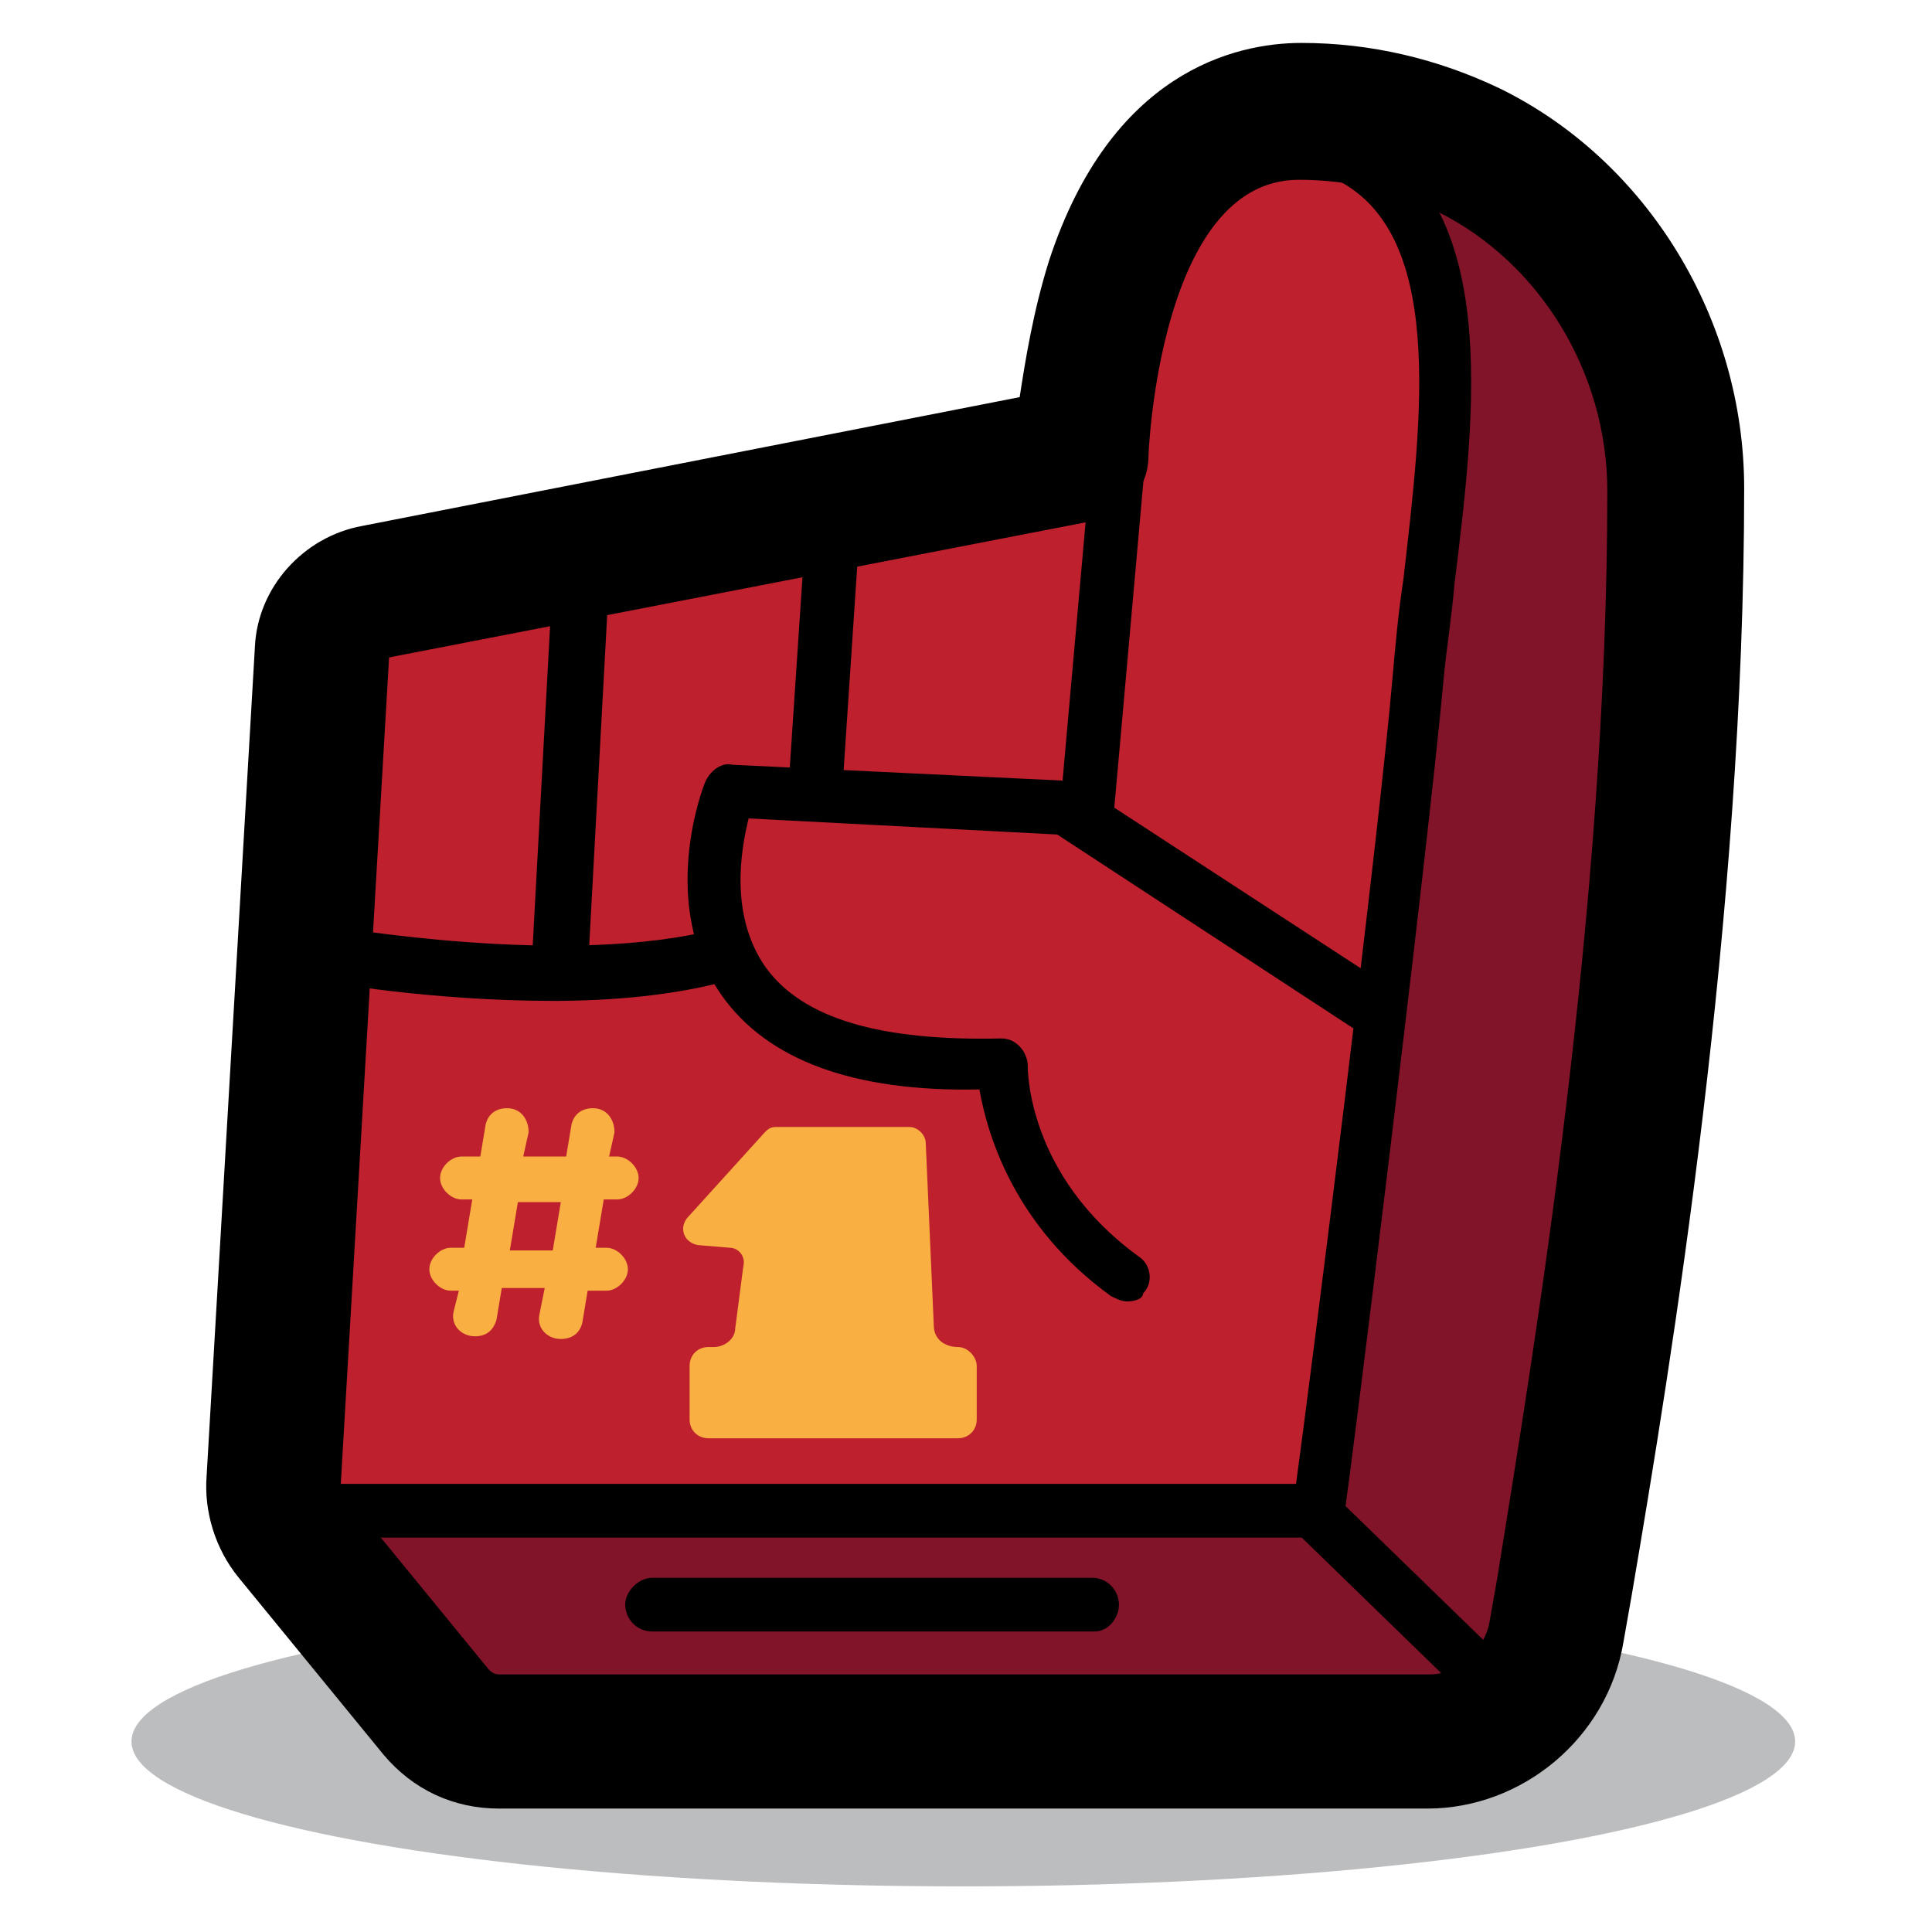 <svg enable-background="new 0 0 72 72" viewBox="0 0 72 72" xmlns="http://www.w3.org/2000/svg"><ellipse cx="35.9" cy="64.9" fill="#bbbdbf" rx="31" ry="5.4"/><path clip-rule="evenodd" d="m18.6 64.9h34.1c1.9 0 3.5-1.4 3.8-3.3 1.5-9.1 7.9-33.7 5.6-47.2 0 0-4-10.3-13.6-10.3-7.8 0-8.2 12.7-8.2 12.7l-26.4 5.2c-1.1.2-1.9 1.1-1.9 2.2l-1.8 30.9c0 .7.2 1.5.7 2.1l5.4 6.6c.5.7 1.4 1.1 2.3 1.1z" fill="#be202e" fill-rule="evenodd"/><path clip-rule="evenodd" d="m10.9 56.3h37.9s4.5-33.3 4.8-36.7-.1-11.9-1.8-13.8c0 0 9 .3 9.5 9s-1.3 25.5-1.3 25.5l-3.2 23.5s-7.3.5-21.1.6c-13.7.1-19.2-.7-19.2-.7z" fill="#821429" fill-rule="evenodd"/><path d="m53.2 67.4h-34.6c-1.7 0-3.2-.7-4.3-2l-5.4-6.6c-.9-1.1-1.3-2.5-1.2-3.8l1.8-30.9c.1-2.2 1.8-4.1 4-4.5l24.5-4.8c.2-1.3.5-3.2 1.1-5.1 2.3-7 6.9-8.1 9.4-8.1 2.6 0 5.1.6 7.4 1.7 5.5 2.7 9.1 8.6 9.1 14.9 0 16-2.7 32.5-4.2 41.3l-.3 1.7c-.6 3.6-3.8 6.2-7.3 6.2zm-38.7-42.9-1.8 30.8c0 .1 0 .2.1.3l5.4 6.6c.1.1.2.2.4.2h34.7c1 0 2-.9 2.2-1.9l.3-1.7c1.4-8.7 4.1-24.9 4.1-40.5 0-4.4-2.5-8.5-6.3-10.4-1.6-.8-3.4-1.2-5.2-1.2-5.2 0-5.6 10.2-5.6 10.3 0 1.2-.9 2.2-2 2.4z"/><path d="m40.5 31.3c-.6-.1-1.1-.5-1-1.1l1.4-15.7c.1-.6.5-1 1.1-.9.6 0 1 .5.9 1.1l-1.4 15.7c0 .5-.4.9-1 .9z"/><path d="m30.4 30.2c-.6 0-1-.5-1-1.1l.6-9c0-.6.5-1 1.1-.9.6 0 1 .5.9 1.1l-.6 9c0 .5-.4.9-1 .9z"/><path d="m20.8 37.3c-.6 0-1-.5-1-1.1l.8-14.7c0-.6.5-1 1.1-1s1 .5 1 1.1l-.8 14.7c-.1.6-.6 1-1.1 1z"/><path d="m49.2 57.3h-38.3c-.6 0-1-.5-1-1s.5-1 1-1h37.4c.6-4.4 3.1-24.2 3.6-30.1.1-1.1.2-2.3.4-3.6.7-6.1 1.6-13.1-2.7-15-.5-.2-.7-.8-.5-1.3s.8-.7 1.3-.5c5.6 2.5 4.6 10.5 3.8 17-.1 1.2-.3 2.4-.4 3.5-.6 6.6-3.6 30.8-3.7 31.1 0 .5-.4.9-.9.9z"/><path d="m42 48.5c-.2 0-.4-.1-.6-.2-3.6-2.6-4.6-6-4.9-7.7-4.7.1-7.9-1.1-9.6-3.5-2.4-3.4-.7-7.8-.6-8 .2-.4.6-.7 1-.6l12.5.6c.2 0 .4.1.5.2l11.2 7.3c.5.3.6.9.3 1.4s-.9.6-1.4.3l-11-7.2-11.5-.6c-.3 1.2-.7 3.6.6 5.5 1.4 2 4.4 2.8 8.8 2.7.3 0 .5.1.7.3s.3.5.3.7 0 4.1 4.1 7.1c.5.3.6 1 .2 1.4 0 .2-.3.3-.6.3z"/><path d="m20.6 37.3c-4.5 0-8.6-.7-8.8-.8-.5-.1-.9-.6-.8-1.2.1-.5.6-.9 1.2-.8.1 0 9 1.6 14.6.1.5-.1 1.1.2 1.2.7s-.2 1.1-.7 1.2c-2.1.6-4.5.8-6.7.8z"/><path d="m55.9 64.1c-.3 0-.5-.1-.7-.3l-7.1-6.9c-.4-.4-.4-1 0-1.4s1-.4 1.4 0l7.1 6.9c.4.4.4 1 0 1.4-.2.2-.5.3-.7.3z"/><path d="m17.1 48.1h-.3c-.4 0-.8-.4-.8-.8s.4-.8.8-.8h.5l.3-1.8h-.4c-.4 0-.8-.4-.8-.8s.4-.8.8-.8h.7l.2-1.2c.1-.4.4-.6.8-.6.5 0 .8.4.8.9l-.2.9h1.6l.2-1.2c.1-.4.4-.6.8-.6.5 0 .8.4.8.9l-.2.9h.3c.4 0 .8.4.8.8s-.4.8-.8.8h-.5l-.3 1.8h.4c.4 0 .8.4.8.8s-.4.8-.8.8h-.7l-.2 1.2c-.1.4-.4.6-.8.6-.5 0-.9-.4-.8-.9l.2-1h-1.6l-.2 1.2c-.1.3-.3.6-.8.6s-.9-.4-.8-.9zm3.5-1.5.3-1.8h-1.6l-.3 1.8z" fill="#faaf42"/><path d="m35.7 50.2c-.5 0-.9-.3-.9-.8l-.3-6.8c0-.3-.3-.6-.6-.6h-5c-.2 0-.3.1-.4.2l-2.9 3.2c-.3.4-.1.9.4 1l1.2.1c.3 0 .6.3.5.7l-.3 2.3c0 .4-.4.7-.8.7h-.2c-.4 0-.7.3-.7.7v2c0 .4.3.7.7.7h9.3c.4 0 .7-.3.7-.7v-2c0-.3-.3-.7-.7-.7z" fill="#faaf42"/><path d="m40.8 60.8h-16.5c-.6 0-1-.5-1-1s.5-1 1-1h16.4c.6 0 1 .5 1 1s-.4 1-.9 1z"/></svg>